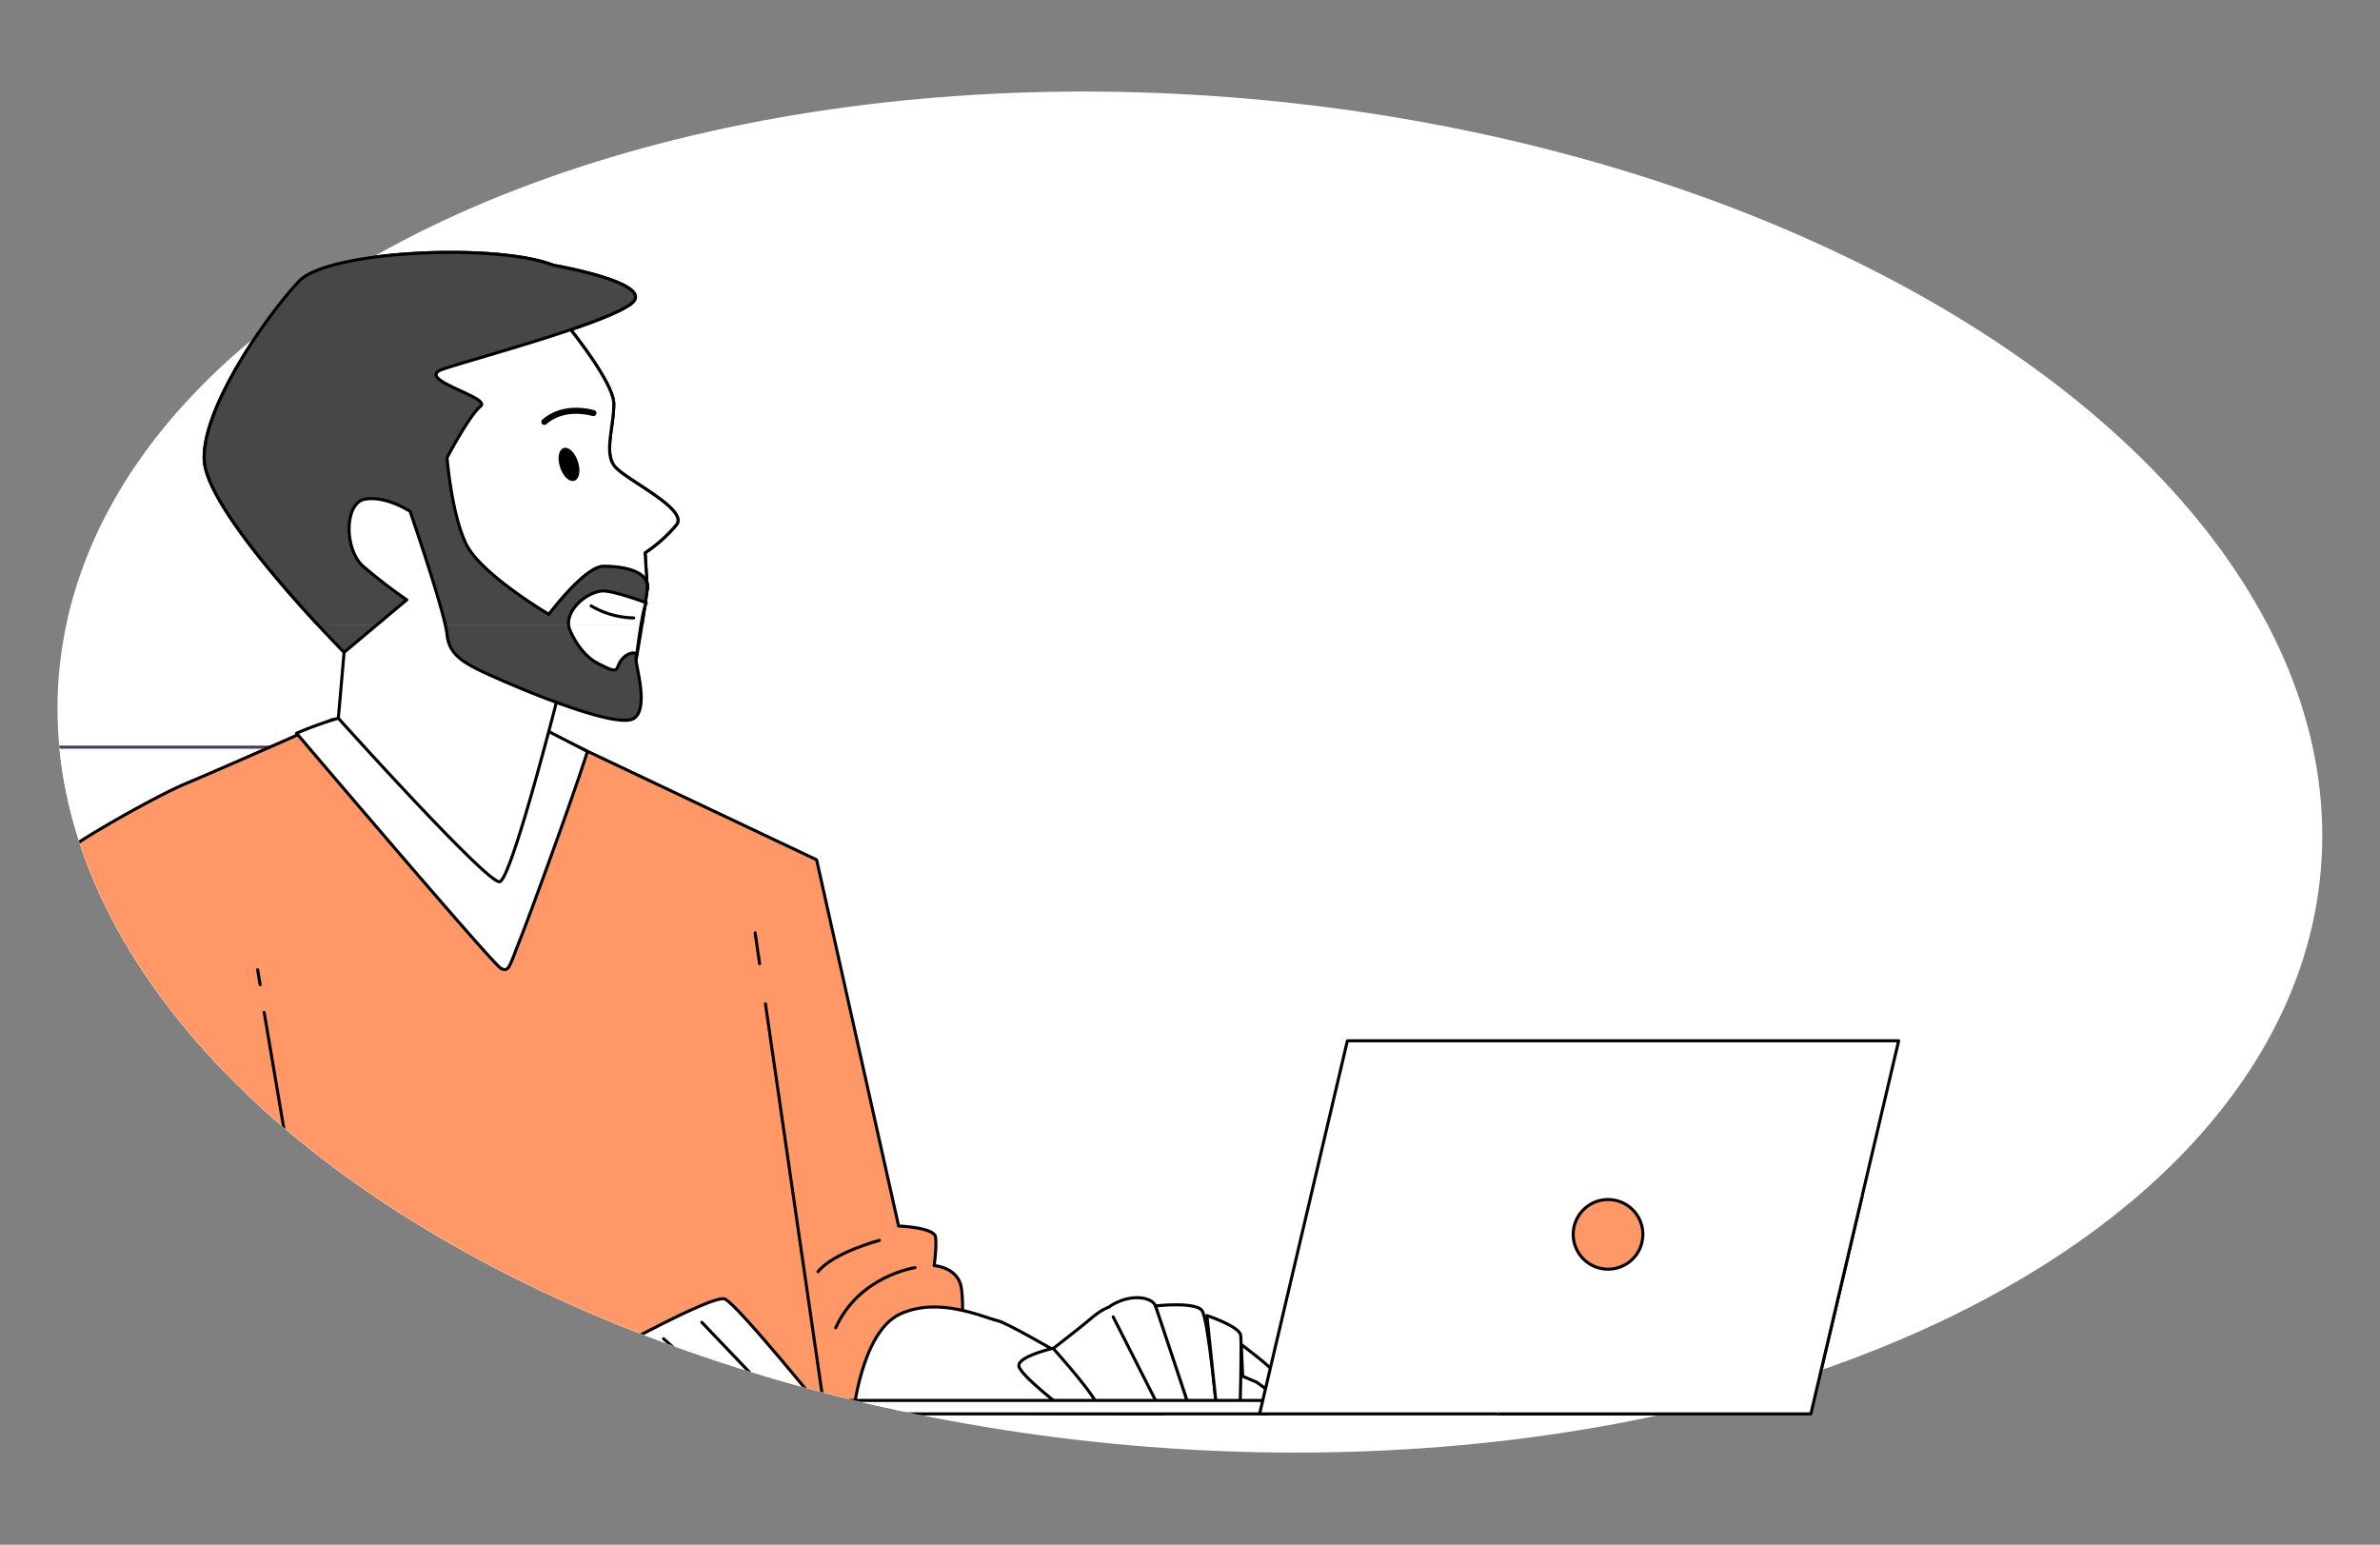 <svg xmlns="http://www.w3.org/2000/svg" xmlns:xlink="http://www.w3.org/1999/xlink" width="779.779" height="506.158" viewBox="0 0 779.779 506.158">
  <rect x="0" y="0" width="779.779" height="506.158" fill="#808080" stroke="none"/>
  <defs>
    <clipPath id="clip-path">
      <ellipse id="Ellipse_77" data-name="Ellipse 77" cx="372" cy="221.5" rx="372" ry="221.5" transform="matrix(0.996, 0.087, -0.087, 0.996, -1869.145, -439.911)" fill="#fff"/>
    </clipPath>
    <clipPath id="clip-path-2">
      <path id="Union_1" data-name="Union 1" d="M450,436V348H577v88ZM0,161V0H195V161Z" transform="translate(-1867 -396)" fill="#fff"/>
    </clipPath>
  </defs>
  <g id="Group_3669" data-name="Group 3669" transform="translate(1907.755 439.911)">
    <ellipse id="Ellipse_75" data-name="Ellipse 75" cx="372" cy="221.5" rx="372" ry="221.5" transform="matrix(0.996, 0.087, -0.087, 0.996, -1869.145, -439.911)" fill="#fff"/>
    <g id="Mask_Group_4" data-name="Mask Group 4" clip-path="url(#clip-path)">
      <g id="Group_3609" data-name="Group 3609" transform="translate(-1937.385 -357.215)">
        <path id="Path_15835" data-name="Path 15835" d="M493.24,176.495H639.422a29.083,29.083,0,0,1,28.467,23.123L708.8,394.948s-160.6,1.635-171.086.237-35.3-4.63-35.3-4.63L464.775,211.542a29.083,29.083,0,0,1,28.465-35.047" transform="translate(-464.146 -14.375)" fill="#fff"/>
        <path id="Path_15836" data-name="Path 15836" d="M493.24,176.495H639.422a29.083,29.083,0,0,1,28.467,23.123L708.8,394.948l-206.383-5.005-37.644-178.4A29.083,29.083,0,0,1,493.24,176.495Z" transform="translate(-464.146 -14.375)" fill="none" stroke="#4c3964" stroke-linecap="round" stroke-linejoin="round" stroke-width="1"/>
        <path id="Path_15837" data-name="Path 15837" d="M571.247,173.8l93.585,44.329,26.866,120s11.641.447,12.091,3.583-.45,9.4-.45,9.4,8.061.447,8.955,7.611,0,14.777-1.342,18.36-14.777,20.149-18.807,20.6a76.392,76.392,0,0,0-10.3,1.791c-1.342.447-229.706,0-229.706,0s-8.955-.895-11.194-2.686-2.688-5.822-2.688-5.822-6.267-4.925-6.717-8.061,2.239-22.388,2.239-26.419-16.119-120.9-17.016-128.957,1.791-11.2,4.03-13.435,26.868-16.566,37.613-21.044,47.638-20.823,47.638-20.823Z" transform="translate(-367.648 -19.106)" fill="#fff"/>
        <path id="Path_15838" data-name="Path 15838" d="M571.247,173.8l93.585,44.329,26.866,120s11.641.447,12.091,3.583-.45,9.4-.45,9.4,8.061.447,8.955,7.611,0,14.777-1.342,18.36-14.777,20.149-18.807,20.6a76.392,76.392,0,0,0-10.3,1.791c-1.342.447-229.706,0-229.706,0s-8.955-.895-11.194-2.686-2.688-5.822-2.688-5.822-6.267-4.925-6.717-8.061,2.239-22.388,2.239-26.419-16.119-120.9-17.016-128.957,1.791-11.2,4.03-13.435,26.868-16.566,37.613-21.044,47.638-20.823,47.638-20.823Z" transform="translate(-367.648 -19.106)" fill="#ff9866" stroke="#000" stroke-linecap="round" stroke-linejoin="round" stroke-width="1"/>
        <path id="Path_15839" data-name="Path 15839" d="M541.795,253.962c-2.3-1.152-52.658-60.229-66.96-77.038A117.574,117.574,0,0,1,488.525,172l63.12,1.361,18.5,9.527c-4.807,15.267-19.187,54.424-22.084,61.67-3.583,8.955-3.583,10.747-6.269,9.4" transform="translate(-348.048 -19.364)" fill="#fff"/>
        <path id="Path_15840" data-name="Path 15840" d="M541.795,253.962c-2.3-1.152-52.658-60.229-66.96-77.038A117.574,117.574,0,0,1,488.525,172l63.12,1.361,18.5,9.527c-4.807,15.267-19.187,54.424-22.084,61.67C544.481,253.514,544.481,255.306,541.795,253.962Z" transform="translate(-348.048 -19.364)" fill="none" stroke="#000" stroke-linecap="round" stroke-linejoin="round" stroke-width="1"/>
        <path id="Path_15841" data-name="Path 15841" d="M557.426,114.2s17.229,20.529,17.229,28.227-3.3,16.13.367,20.529,24.195,13.931,20.162,19.063a48.787,48.787,0,0,1-10.264,9.166l.732,11.73s-7.33,28.594-11.363,30.061-16.864,1.1-16.864,1.1-16.13,64.154-20.162,64.886-52.85-53.569-52.85-53.569l1.893-21.582s-19.063-31.16-24.194-45.456,5.132-43.991,19.8-57.555,44.357-15.762,55.354-14.663,20.162,8.065,20.162,8.065" transform="translate(-343.934 -92.755)" fill="#fff"/>
        <path id="Path_15842" data-name="Path 15842" d="M557.426,114.2s17.229,20.529,17.229,28.227-3.3,16.13.367,20.529,24.195,13.931,20.162,19.063a48.787,48.787,0,0,1-10.264,9.166l.732,11.73s-7.33,28.594-11.363,30.061-16.864,1.1-16.864,1.1-16.13,64.154-20.162,64.886-52.85-53.569-52.85-53.569l1.893-21.582s-19.063-31.16-24.194-45.456,5.132-43.991,19.8-57.555,44.357-15.762,55.354-14.663S557.426,114.2,557.426,114.2Z" transform="translate(-343.934 -92.755)" fill="none" stroke="#000" stroke-linecap="round" stroke-linejoin="round" stroke-width="1"/>
        <path id="Path_15843" data-name="Path 15843" d="M489.966,125.02s-9.453-2.986-16.052,2.88" transform="translate(-265.921 -72.362)" fill="none" stroke="#000" stroke-linecap="round" stroke-linejoin="round" stroke-width="2"/>
        <path id="Path_15844" data-name="Path 15844" d="M476.794,135.986c.884,2.692,2.691,4.52,4.039,4.077s1.722-2.982.838-5.676-2.69-4.518-4.037-4.077-1.722,2.984-.84,5.676" transform="translate(-263.176 -65.719)"/>
        <path id="Path_15845" data-name="Path 15845" d="M476.794,135.986c.884,2.692,2.691,4.52,4.039,4.077s1.722-2.982.838-5.676-2.69-4.518-4.037-4.077S475.912,133.293,476.794,135.986Z" transform="translate(-263.176 -65.719)" fill="none" stroke="#000" stroke-linecap="round" stroke-linejoin="round" stroke-width="1"/>
        <path id="Path_15846" data-name="Path 15846" d="M579.912,103.879s33.726,5.866,25.661,12.464-52.421,18.328-61.953,21.629,16.13,9.164,12.462,12.1-11,16.864-11,16.864,1.464,18.328,6.231,28.227,27.128,23.1,27.128,23.1,11.73-15.762,17.963-15.762,15.03,1.464,14.3,7.33-3.3,21.629-3.665,23.1,4.4,16.13-.732,19.43-31.527-7.333-43.259-12.464-17.229-7.7-17.961-15.03-12.1-40.324-12.1-40.324-7.7-5.134-14.665-4.032-6.966,16.5-.732,22a171.3,171.3,0,0,0,14.3,11L511.359,230.72s-45.091-45.458-45.823-63.054,21.629-48.756,31.16-58.655,64.521-12.464,83.216-5.132" transform="translate(-368.989 -99.665)" fill="#474747"/>
        <path id="Path_15847" data-name="Path 15847" d="M579.912,103.879s33.726,5.866,25.661,12.464-52.421,18.328-61.953,21.629,16.13,9.164,12.462,12.1-11,16.864-11,16.864,1.464,18.328,6.231,28.227,27.128,23.1,27.128,23.1,11.73-15.762,17.963-15.762,15.03,1.464,14.3,7.33-3.3,21.629-3.665,23.1,4.4,16.13-.732,19.43-31.527-7.333-43.259-12.464-17.229-7.7-17.961-15.03-12.1-40.324-12.1-40.324-7.7-5.134-14.665-4.032-6.966,16.5-.732,22a171.3,171.3,0,0,0,14.3,11L511.359,230.72s-45.091-45.458-45.823-63.054,21.629-48.756,31.16-58.655S561.217,96.546,579.912,103.879Z" transform="translate(-368.989 -99.665)" fill="none" stroke="#000" stroke-linecap="round" stroke-linejoin="round" stroke-width="1"/>
        <path id="Path_15848" data-name="Path 15848" d="M491.161,156.106s-11.671-4.435-14.992-3.815c-6.155,1.152-12.152,7.7-10,12.726,1.91,4.459,5.1,8.922,9.215,10.979s5.83,3.087,6.516,1.03,2.511-4.091,4.568-4.433,1.418,1.973,1.418,1.973,1.9-15.716,3.273-18.459" transform="translate(-249.835 -41.31)" fill="#fff"/>
        <path id="Path_15849" data-name="Path 15849" d="M491.161,156.106s-11.671-4.435-14.992-3.815c-6.155,1.152-12.152,7.7-10,12.726,1.91,4.459,5.1,8.922,9.215,10.979s5.83,3.087,6.516,1.03,2.511-4.091,4.568-4.433,1.418,1.973,1.418,1.973S489.79,158.85,491.161,156.106Z" transform="translate(-249.835 -41.31)" fill="none" stroke="#000" stroke-linecap="round" stroke-linejoin="round" stroke-width="1"/>
        <path id="Path_15850" data-name="Path 15850" d="M481.6,158.5a28.512,28.512,0,0,1-13.937-3.94" transform="translate(-244.356 -38.729)" fill="none" stroke="#000" stroke-linecap="round" stroke-linejoin="round" stroke-width="1"/>
        <path id="Path_15851" data-name="Path 15851" d="M449.945,257.315s-18.358,2.686-25.971,19.7" transform="translate(-120.522 75.343)" fill="none" stroke="#000" stroke-linecap="round" stroke-linejoin="round" stroke-width="1"/>
        <path id="Path_15852" data-name="Path 15852" d="M449.64,253.071s-15.224,4.03-20.149,10.3" transform="translate(-131.859 70.632)" fill="none" stroke="#000" stroke-linecap="round" stroke-linejoin="round" stroke-width="1"/>
        <path id="Path_15853" data-name="Path 15853" d="M509.068,217.672l13.083,77.382s20.6,3.583,20.6,9.85-11.194,22.39-11.194,22.39" transform="translate(-392.882 31.335)" fill="none" stroke="#000" stroke-linecap="round" stroke-linejoin="round" stroke-width="1"/>
        <line id="Line_187" data-name="Line 187" x2="0.819" y2="4.91" transform="translate(114.044 235.044)" fill="none" stroke="#000" stroke-linecap="round" stroke-linejoin="round" stroke-width="1"/>
        <path id="Path_15854" data-name="Path 15854" d="M543.511,249.995a43.6,43.6,0,0,0-6.579.669" transform="translate(-452.442 67.217)" fill="none" stroke="#000" stroke-linecap="round" stroke-linejoin="round" stroke-width="1"/>
        <path id="Path_15855" data-name="Path 15855" d="M547.74,255.952a107.3,107.3,0,0,0-26.364-5.879" transform="translate(-423.845 67.304)" fill="none" stroke="#000" stroke-linecap="round" stroke-linejoin="round" stroke-width="1"/>
        <path id="Path_15856" data-name="Path 15856" d="M558.1,255.618s-14.777,6.269-20.6,26.419" transform="translate(-468.235 73.46)" fill="none" stroke="#000" stroke-linecap="round" stroke-linejoin="round" stroke-width="1"/>
        <path id="Path_15857" data-name="Path 15857" d="M438.025,301.478s-1.344-9.852,10.747-25.524,23.732-17.014,26.866-15.672,88.211,32.24,88.211,32.24,52.39-30,56.867-27.763S653.4,301.925,653.4,301.925Z" transform="translate(-353.534 78.198)" fill="#fff"/>
        <path id="Path_15858" data-name="Path 15858" d="M438.025,301.478s-1.344-9.852,10.747-25.524,23.732-17.014,26.866-15.672,88.211,32.24,88.211,32.24,52.39-30,56.867-27.763S653.4,301.925,653.4,301.925Z" transform="translate(-353.534 78.198)" fill="none" stroke="#000" stroke-linecap="round" stroke-linejoin="round" stroke-width="1"/>
        <line id="Line_188" data-name="Line 188" x1="28.21" y1="29.554" transform="translate(259.57 350.569)" fill="none" stroke="#000" stroke-linecap="round" stroke-linejoin="round" stroke-width="1"/>
        <line id="Line_189" data-name="Line 189" x1="25.524" y1="22.836" transform="translate(247.032 355.944)" fill="none" stroke="#000" stroke-linecap="round" stroke-linejoin="round" stroke-width="1"/>
        <line id="Line_190" data-name="Line 190" x1="17.463" y1="17.016" transform="translate(235.391 363.555)" fill="none" stroke="#000" stroke-linecap="round" stroke-linejoin="round" stroke-width="1"/>
        <line id="Line_191" data-name="Line 191" x1="7.164" y1="5.822" transform="translate(225.988 373.406)" fill="none" stroke="#000" stroke-linecap="round" stroke-linejoin="round" stroke-width="1"/>
        <line id="Line_192" data-name="Line 192" x1="1.471" y1="10.128" transform="translate(277.034 222.954)" fill="none" stroke="#000" stroke-linecap="round" stroke-linejoin="round" stroke-width="1"/>
        <line id="Line_193" data-name="Line 193" x1="19.461" y1="133.947" transform="translate(280.408 246.176)" fill="none" stroke="#000" stroke-linecap="round" stroke-linejoin="round" stroke-width="1"/>
        <path id="Path_15859" data-name="Path 15859" d="M385.565,298s2.686-26.419,15.224-32.24,26.866.9,32.24,2.239,53.732,30.449,53.732,30.449Z" transform="translate(-76.292 82.123)" fill="#fff"/>
        <path id="Path_15860" data-name="Path 15860" d="M385.565,298s2.686-26.419,15.224-32.24,26.866.9,32.24,2.239,53.732,30.449,53.732,30.449Z" transform="translate(-76.292 82.123)" fill="none" stroke="#000" stroke-linecap="round" stroke-linejoin="round" stroke-width="1"/>
        <path id="Path_15861" data-name="Path 15861" d="M377.077,282.408s12.986-9.85,18.807-14.777,9.4-5.372,21.044-4.03,20.149,34.926,20.149,34.926H393.646Z" transform="translate(-8.697 81.596)" fill="#fff"/>
        <path id="Path_15862" data-name="Path 15862" d="M377.077,282.408s12.986-9.85,18.807-14.777,9.4-5.372,21.044-4.03,20.149,34.926,20.149,34.926H393.646Z" transform="translate(-8.697 81.596)" fill="none" stroke="#000" stroke-linecap="round" stroke-linejoin="round" stroke-width="1"/>
        <path id="Path_15863" data-name="Path 15863" d="M406.891,269.835s16.119,17.911,14.33,19.255-10.3.895-10.3.895S396.144,278.79,395.7,275.657s11.194-5.822,11.194-5.822" transform="translate(-32.242 89.242)" fill="#fff"/>
        <path id="Path_15864" data-name="Path 15864" d="M406.891,269.835s16.119,17.911,14.33,19.255-10.3.895-10.3.895S396.144,278.79,395.7,275.657,406.891,269.835,406.891,269.835Z" transform="translate(-32.242 89.242)" fill="none" stroke="#000" stroke-linecap="round" stroke-linejoin="round" stroke-width="1"/>
        <path id="Path_15865" data-name="Path 15865" d="M382.216,268.258l16.119,31.793,8.955-1.791s-9.85-30.449-11.194-33.584-8.508-4.028-14.775,0" transform="translate(12.135 80.521)" fill="#fff"/>
        <path id="Path_15866" data-name="Path 15866" d="M382.216,268.258l16.119,31.793,8.955-1.791s-9.85-30.449-11.194-33.584-8.508-4.028-14.775,0" transform="translate(12.135 80.521)" fill="none" stroke="#000" stroke-linecap="round" stroke-linejoin="round" stroke-width="1"/>
        <path id="Path_15867" data-name="Path 15867" d="M377.077,263.445s13.292-1.49,15.281,1.606,4.868,33.321,4.868,33.321l-8.955-1.344Z" transform="translate(31.154 81.751)" fill="#fff"/>
        <path id="Path_15868" data-name="Path 15868" d="M377.077,263.445s13.292-1.49,15.281,1.606,4.868,33.321,4.868,33.321l-8.955-1.344Z" transform="translate(31.154 81.751)" fill="none" stroke="#000" stroke-linecap="round" stroke-linejoin="round" stroke-width="1"/>
        <path id="Path_15869" data-name="Path 15869" d="M373.342,264.751s10.607,3.537,11.051,6.408-.221,24.754-.221,24.754l-7.508.612Z" transform="translate(51.718 83.598)" fill="#fff"/>
        <path id="Path_15870" data-name="Path 15870" d="M373.342,264.751s10.607,3.537,11.051,6.408-.221,24.754-.221,24.754l-7.508.612Z" transform="translate(51.718 83.598)" fill="none" stroke="#000" stroke-linecap="round" stroke-linejoin="round" stroke-width="1"/>
        <path id="Path_15871" data-name="Path 15871" d="M365.941,269.254s10.388,7.736,11.051,9.5,6.187,7.955,3.978,8.4-9.945-5.526-9.945-5.526l-4.64-1.988Z" transform="translate(70.39 88.597)" fill="#fff"/>
        <path id="Path_15872" data-name="Path 15872" d="M365.941,269.254s10.388,7.736,11.051,9.5,6.187,7.955,3.978,8.4-9.945-5.526-9.945-5.526l-4.64-1.988Z" transform="translate(70.39 88.597)" fill="none" stroke="#000" stroke-linecap="round" stroke-linejoin="round" stroke-width="1"/>
        <rect id="Rectangle_17972" data-name="Rectangle 17972" width="151.062" height="4.4" transform="translate(293.718 376.171)" fill="#fff"/>
        <rect id="Rectangle_17973" data-name="Rectangle 17973" width="151.062" height="4.4" transform="translate(293.718 376.171)" fill="none" stroke="#000" stroke-linecap="round" stroke-linejoin="round" stroke-width="1"/>
        <path id="Path_15873" data-name="Path 15873" d="M300.008,222.091H480.629L451.862,344.329H271.241Z" transform="translate(171.076 36.241)" fill="#fff"/>
        <path id="Path_15874" data-name="Path 15874" d="M300.008,222.091H480.629L451.862,344.329H271.241Z" transform="translate(171.076 36.241)" fill="#fff" stroke="#000" stroke-linecap="round" stroke-linejoin="round" stroke-width="1"/>
        <path id="Path_15875" data-name="Path 15875" d="M310.961,258.147a11.405,11.405,0,1,0,11.407-11.405,11.407,11.407,0,0,0-11.407,11.405" transform="translate(234.121 63.606)" fill="#ff9866"/>
        <path id="Path_15876" data-name="Path 15876" d="M310.961,258.147a11.405,11.405,0,1,0,11.407-11.405A11.407,11.407,0,0,0,310.961,258.147Z" transform="translate(234.121 63.606)" fill="none" stroke="#000" stroke-linecap="round" stroke-linejoin="round" stroke-width="1"/>
      </g>
    </g>
    <g id="Mask_Group_5" data-name="Mask Group 5" clip-path="url(#clip-path-2)">
      <g id="Group_3608" data-name="Group 3608" transform="translate(-1937.385 -357.215)">
        <path id="Path_15835-2" data-name="Path 15835" d="M493.24,176.495H639.422a29.083,29.083,0,0,1,28.467,23.123L708.8,394.948s-160.6,1.635-171.086.237-35.3-4.63-35.3-4.63L464.775,211.542a29.083,29.083,0,0,1,28.465-35.047" transform="translate(-464.146 -14.375)" fill="#4c3964"/>
        <path id="Path_15836-2" data-name="Path 15836" d="M493.24,176.495H639.422a29.083,29.083,0,0,1,28.467,23.123L708.8,394.948l-206.383-5.005-37.644-178.4A29.083,29.083,0,0,1,493.24,176.495Z" transform="translate(-464.146 -14.375)" fill="none" stroke="#4c3964" stroke-linecap="round" stroke-linejoin="round" stroke-width="1"/>
        <path id="Path_15837-2" data-name="Path 15837" d="M571.247,173.8l93.585,44.329,26.866,120s11.641.447,12.091,3.583-.45,9.4-.45,9.4,8.061.447,8.955,7.611,0,14.777-1.342,18.36-14.777,20.149-18.807,20.6a76.392,76.392,0,0,0-10.3,1.791c-1.342.447-229.706,0-229.706,0s-8.955-.895-11.194-2.686-2.688-5.822-2.688-5.822-6.267-4.925-6.717-8.061,2.239-22.388,2.239-26.419-16.119-120.9-17.016-128.957,1.791-11.2,4.03-13.435,26.868-16.566,37.613-21.044,47.638-20.823,47.638-20.823Z" transform="translate(-367.648 -19.106)" fill="#fff"/>
        <path id="Path_15838-2" data-name="Path 15838" d="M571.247,173.8l93.585,44.329,26.866,120s11.641.447,12.091,3.583-.45,9.4-.45,9.4,8.061.447,8.955,7.611,0,14.777-1.342,18.36-14.777,20.149-18.807,20.6a76.392,76.392,0,0,0-10.3,1.791c-1.342.447-229.706,0-229.706,0s-8.955-.895-11.194-2.686-2.688-5.822-2.688-5.822-6.267-4.925-6.717-8.061,2.239-22.388,2.239-26.419-16.119-120.9-17.016-128.957,1.791-11.2,4.03-13.435,26.868-16.566,37.613-21.044,47.638-20.823,47.638-20.823Z" transform="translate(-367.648 -19.106)" fill="#ff9866" stroke="#000" stroke-linecap="round" stroke-linejoin="round" stroke-width="1"/>
        <path id="Path_15839-2" data-name="Path 15839" d="M541.795,253.962c-2.3-1.152-52.658-60.229-66.96-77.038A117.574,117.574,0,0,1,488.525,172l63.12,1.361,18.5,9.527c-4.807,15.267-19.187,54.424-22.084,61.67-3.583,8.955-3.583,10.747-6.269,9.4" transform="translate(-348.048 -19.364)" fill="#fff"/>
        <path id="Path_15840-2" data-name="Path 15840" d="M541.795,253.962c-2.3-1.152-52.658-60.229-66.96-77.038A117.574,117.574,0,0,1,488.525,172l63.12,1.361,18.5,9.527c-4.807,15.267-19.187,54.424-22.084,61.67C544.481,253.514,544.481,255.306,541.795,253.962Z" transform="translate(-348.048 -19.364)" fill="none" stroke="#000" stroke-linecap="round" stroke-linejoin="round" stroke-width="1"/>
        <path id="Path_15841-2" data-name="Path 15841" d="M557.426,114.2s17.229,20.529,17.229,28.227-3.3,16.13.367,20.529,24.195,13.931,20.162,19.063a48.787,48.787,0,0,1-10.264,9.166l.732,11.73s-7.33,28.594-11.363,30.061-16.864,1.1-16.864,1.1-16.13,64.154-20.162,64.886-52.85-53.569-52.85-53.569l1.893-21.582s-19.063-31.16-24.194-45.456,5.132-43.991,19.8-57.555,44.357-15.762,55.354-14.663,20.162,8.065,20.162,8.065" transform="translate(-343.934 -92.755)" fill="#fff"/>
        <path id="Path_15842-2" data-name="Path 15842" d="M557.426,114.2s17.229,20.529,17.229,28.227-3.3,16.13.367,20.529,24.195,13.931,20.162,19.063a48.787,48.787,0,0,1-10.264,9.166l.732,11.73s-7.33,28.594-11.363,30.061-16.864,1.1-16.864,1.1-16.13,64.154-20.162,64.886-52.85-53.569-52.85-53.569l1.893-21.582s-19.063-31.16-24.194-45.456,5.132-43.991,19.8-57.555,44.357-15.762,55.354-14.663S557.426,114.2,557.426,114.2Z" transform="translate(-343.934 -92.755)" fill="none" stroke="#000" stroke-linecap="round" stroke-linejoin="round" stroke-width="1"/>
        <path id="Path_15843-2" data-name="Path 15843" d="M489.966,125.02s-9.453-2.986-16.052,2.88" transform="translate(-265.921 -72.362)" fill="none" stroke="#000" stroke-linecap="round" stroke-linejoin="round" stroke-width="2"/>
        <path id="Path_15844-2" data-name="Path 15844" d="M476.794,135.986c.884,2.692,2.691,4.52,4.039,4.077s1.722-2.982.838-5.676-2.69-4.518-4.037-4.077-1.722,2.984-.84,5.676" transform="translate(-263.176 -65.719)"/>
        <path id="Path_15845-2" data-name="Path 15845" d="M476.794,135.986c.884,2.692,2.691,4.52,4.039,4.077s1.722-2.982.838-5.676-2.69-4.518-4.037-4.077S475.912,133.293,476.794,135.986Z" transform="translate(-263.176 -65.719)" fill="none" stroke="#000" stroke-linecap="round" stroke-linejoin="round" stroke-width="1"/>
        <path id="Path_15846-2" data-name="Path 15846" d="M579.912,103.879s33.726,5.866,25.661,12.464-52.421,18.328-61.953,21.629,16.13,9.164,12.462,12.1-11,16.864-11,16.864,1.464,18.328,6.231,28.227,27.128,23.1,27.128,23.1,11.73-15.762,17.963-15.762,15.03,1.464,14.3,7.33-3.3,21.629-3.665,23.1,4.4,16.13-.732,19.43-31.527-7.333-43.259-12.464-17.229-7.7-17.961-15.03-12.1-40.324-12.1-40.324-7.7-5.134-14.665-4.032-6.966,16.5-.732,22a171.3,171.3,0,0,0,14.3,11L511.359,230.72s-45.091-45.458-45.823-63.054,21.629-48.756,31.16-58.655,64.521-12.464,83.216-5.132" transform="translate(-368.989 -99.665)" fill="#474747"/>
        <path id="Path_15847-2" data-name="Path 15847" d="M579.912,103.879s33.726,5.866,25.661,12.464-52.421,18.328-61.953,21.629,16.13,9.164,12.462,12.1-11,16.864-11,16.864,1.464,18.328,6.231,28.227,27.128,23.1,27.128,23.1,11.73-15.762,17.963-15.762,15.03,1.464,14.3,7.33-3.3,21.629-3.665,23.1,4.4,16.13-.732,19.43-31.527-7.333-43.259-12.464-17.229-7.7-17.961-15.03-12.1-40.324-12.1-40.324-7.7-5.134-14.665-4.032-6.966,16.5-.732,22a171.3,171.3,0,0,0,14.3,11L511.359,230.72s-45.091-45.458-45.823-63.054,21.629-48.756,31.16-58.655S561.217,96.546,579.912,103.879Z" transform="translate(-368.989 -99.665)" fill="none" stroke="#000" stroke-linecap="round" stroke-linejoin="round" stroke-width="1"/>
        <path id="Path_15848-2" data-name="Path 15848" d="M491.161,156.106s-11.671-4.435-14.992-3.815c-6.155,1.152-12.152,7.7-10,12.726,1.91,4.459,5.1,8.922,9.215,10.979s5.83,3.087,6.516,1.03,2.511-4.091,4.568-4.433,1.418,1.973,1.418,1.973,1.9-15.716,3.273-18.459" transform="translate(-249.835 -41.31)" fill="#fff"/>
        <path id="Path_15849-2" data-name="Path 15849" d="M491.161,156.106s-11.671-4.435-14.992-3.815c-6.155,1.152-12.152,7.7-10,12.726,1.91,4.459,5.1,8.922,9.215,10.979s5.83,3.087,6.516,1.03,2.511-4.091,4.568-4.433,1.418,1.973,1.418,1.973S489.79,158.85,491.161,156.106Z" transform="translate(-249.835 -41.31)" fill="none" stroke="#000" stroke-linecap="round" stroke-linejoin="round" stroke-width="1"/>
        <path id="Path_15850-2" data-name="Path 15850" d="M481.6,158.5a28.512,28.512,0,0,1-13.937-3.94" transform="translate(-244.356 -38.729)" fill="none" stroke="#000" stroke-linecap="round" stroke-linejoin="round" stroke-width="1"/>
        <path id="Path_15851-2" data-name="Path 15851" d="M449.945,257.315s-18.358,2.686-25.971,19.7" transform="translate(-120.522 75.343)" fill="none" stroke="#000" stroke-linecap="round" stroke-linejoin="round" stroke-width="1"/>
        <path id="Path_15852-2" data-name="Path 15852" d="M449.64,253.071s-15.224,4.03-20.149,10.3" transform="translate(-131.859 70.632)" fill="none" stroke="#000" stroke-linecap="round" stroke-linejoin="round" stroke-width="1"/>
        <path id="Path_15853-2" data-name="Path 15853" d="M509.068,217.672l13.083,77.382s20.6,3.583,20.6,9.85-11.194,22.39-11.194,22.39" transform="translate(-392.882 31.335)" fill="none" stroke="#000" stroke-linecap="round" stroke-linejoin="round" stroke-width="1"/>
        <line id="Line_187-2" data-name="Line 187" x2="0.819" y2="4.91" transform="translate(114.044 235.044)" fill="none" stroke="#000" stroke-linecap="round" stroke-linejoin="round" stroke-width="1"/>
        <path id="Path_15854-2" data-name="Path 15854" d="M543.511,249.995a43.6,43.6,0,0,0-6.579.669" transform="translate(-452.442 67.217)" fill="none" stroke="#000" stroke-linecap="round" stroke-linejoin="round" stroke-width="1"/>
        <path id="Path_15855-2" data-name="Path 15855" d="M547.74,255.952a107.3,107.3,0,0,0-26.364-5.879" transform="translate(-423.845 67.304)" fill="none" stroke="#000" stroke-linecap="round" stroke-linejoin="round" stroke-width="1"/>
        <path id="Path_15856-2" data-name="Path 15856" d="M558.1,255.618s-14.777,6.269-20.6,26.419" transform="translate(-468.235 73.46)" fill="none" stroke="#000" stroke-linecap="round" stroke-linejoin="round" stroke-width="1"/>
        <path id="Path_15857-2" data-name="Path 15857" d="M438.025,301.478s-1.344-9.852,10.747-25.524,23.732-17.014,26.866-15.672,88.211,32.24,88.211,32.24,52.39-30,56.867-27.763S653.4,301.925,653.4,301.925Z" transform="translate(-353.534 78.198)" fill="#fff"/>
        <path id="Path_15858-2" data-name="Path 15858" d="M438.025,301.478s-1.344-9.852,10.747-25.524,23.732-17.014,26.866-15.672,88.211,32.24,88.211,32.24,52.39-30,56.867-27.763S653.4,301.925,653.4,301.925Z" transform="translate(-353.534 78.198)" fill="none" stroke="#000" stroke-linecap="round" stroke-linejoin="round" stroke-width="1"/>
        <line id="Line_188-2" data-name="Line 188" x1="28.21" y1="29.554" transform="translate(259.57 350.569)" fill="none" stroke="#000" stroke-linecap="round" stroke-linejoin="round" stroke-width="1"/>
        <line id="Line_189-2" data-name="Line 189" x1="25.524" y1="22.836" transform="translate(247.032 355.944)" fill="none" stroke="#000" stroke-linecap="round" stroke-linejoin="round" stroke-width="1"/>
        <line id="Line_190-2" data-name="Line 190" x1="17.463" y1="17.016" transform="translate(235.391 363.555)" fill="none" stroke="#000" stroke-linecap="round" stroke-linejoin="round" stroke-width="1"/>
        <line id="Line_191-2" data-name="Line 191" x1="7.164" y1="5.822" transform="translate(225.988 373.406)" fill="none" stroke="#000" stroke-linecap="round" stroke-linejoin="round" stroke-width="1"/>
        <line id="Line_192-2" data-name="Line 192" x1="1.471" y1="10.128" transform="translate(277.034 222.954)" fill="none" stroke="#000" stroke-linecap="round" stroke-linejoin="round" stroke-width="1"/>
        <line id="Line_193-2" data-name="Line 193" x1="19.461" y1="133.947" transform="translate(280.408 246.176)" fill="none" stroke="#000" stroke-linecap="round" stroke-linejoin="round" stroke-width="1"/>
        <path id="Path_15859-2" data-name="Path 15859" d="M385.565,298s2.686-26.419,15.224-32.24,26.866.9,32.24,2.239,53.732,30.449,53.732,30.449Z" transform="translate(-76.292 82.123)" fill="#fff"/>
        <path id="Path_15860-2" data-name="Path 15860" d="M385.565,298s2.686-26.419,15.224-32.24,26.866.9,32.24,2.239,53.732,30.449,53.732,30.449Z" transform="translate(-76.292 82.123)" fill="none" stroke="#000" stroke-linecap="round" stroke-linejoin="round" stroke-width="1"/>
        <path id="Path_15861-2" data-name="Path 15861" d="M377.077,282.408s12.986-9.85,18.807-14.777,9.4-5.372,21.044-4.03,20.149,34.926,20.149,34.926H393.646Z" transform="translate(-8.697 81.596)" fill="#fff"/>
        <path id="Path_15862-2" data-name="Path 15862" d="M377.077,282.408s12.986-9.85,18.807-14.777,9.4-5.372,21.044-4.03,20.149,34.926,20.149,34.926H393.646Z" transform="translate(-8.697 81.596)" fill="none" stroke="#000" stroke-linecap="round" stroke-linejoin="round" stroke-width="1"/>
        <path id="Path_15863-2" data-name="Path 15863" d="M406.891,269.835s16.119,17.911,14.33,19.255-10.3.895-10.3.895S396.144,278.79,395.7,275.657s11.194-5.822,11.194-5.822" transform="translate(-32.242 89.242)" fill="#fff"/>
        <path id="Path_15864-2" data-name="Path 15864" d="M406.891,269.835s16.119,17.911,14.33,19.255-10.3.895-10.3.895S396.144,278.79,395.7,275.657,406.891,269.835,406.891,269.835Z" transform="translate(-32.242 89.242)" fill="none" stroke="#000" stroke-linecap="round" stroke-linejoin="round" stroke-width="1"/>
        <path id="Path_15865-2" data-name="Path 15865" d="M382.216,268.258l16.119,31.793,8.955-1.791s-9.85-30.449-11.194-33.584-8.508-4.028-14.775,0" transform="translate(12.135 80.521)" fill="#fff"/>
        <path id="Path_15866-2" data-name="Path 15866" d="M382.216,268.258l16.119,31.793,8.955-1.791s-9.85-30.449-11.194-33.584-8.508-4.028-14.775,0" transform="translate(12.135 80.521)" fill="none" stroke="#000" stroke-linecap="round" stroke-linejoin="round" stroke-width="1"/>
        <path id="Path_15867-2" data-name="Path 15867" d="M377.077,263.445s13.292-1.49,15.281,1.606,4.868,33.321,4.868,33.321l-8.955-1.344Z" transform="translate(31.154 81.751)" fill="#fff"/>
        <path id="Path_15868-2" data-name="Path 15868" d="M377.077,263.445s13.292-1.49,15.281,1.606,4.868,33.321,4.868,33.321l-8.955-1.344Z" transform="translate(31.154 81.751)" fill="none" stroke="#000" stroke-linecap="round" stroke-linejoin="round" stroke-width="1"/>
        <path id="Path_15869-2" data-name="Path 15869" d="M373.342,264.751s10.607,3.537,11.051,6.408-.221,24.754-.221,24.754l-7.508.612Z" transform="translate(51.718 83.598)" fill="#fff"/>
        <path id="Path_15870-2" data-name="Path 15870" d="M373.342,264.751s10.607,3.537,11.051,6.408-.221,24.754-.221,24.754l-7.508.612Z" transform="translate(51.718 83.598)" fill="none" stroke="#000" stroke-linecap="round" stroke-linejoin="round" stroke-width="1"/>
        <path id="Path_15871-2" data-name="Path 15871" d="M365.941,269.254s10.388,7.736,11.051,9.5,6.187,7.955,3.978,8.4-9.945-5.526-9.945-5.526l-4.64-1.988Z" transform="translate(70.39 88.597)" fill="#fff"/>
        <path id="Path_15872-2" data-name="Path 15872" d="M365.941,269.254s10.388,7.736,11.051,9.5,6.187,7.955,3.978,8.4-9.945-5.526-9.945-5.526l-4.64-1.988Z" transform="translate(70.39 88.597)" fill="none" stroke="#000" stroke-linecap="round" stroke-linejoin="round" stroke-width="1"/>
        <rect id="Rectangle_17972-2" data-name="Rectangle 17972" width="151.062" height="4.4" transform="translate(293.718 376.171)" fill="#fff"/>
        <rect id="Rectangle_17973-2" data-name="Rectangle 17973" width="151.062" height="4.4" transform="translate(293.718 376.171)" fill="none" stroke="#000" stroke-linecap="round" stroke-linejoin="round" stroke-width="1"/>
        <path id="Path_15873-2" data-name="Path 15873" d="M300.008,222.091H480.629L451.862,344.329H271.241Z" transform="translate(171.076 36.241)" fill="#fff"/>
        <path id="Path_15874-2" data-name="Path 15874" d="M300.008,222.091H480.629L451.862,344.329H271.241Z" transform="translate(171.076 36.241)" fill="#fff" stroke="#000" stroke-linecap="round" stroke-linejoin="round" stroke-width="1"/>
        <path id="Path_15875-2" data-name="Path 15875" d="M310.961,258.147a11.405,11.405,0,1,0,11.407-11.405,11.407,11.407,0,0,0-11.407,11.405" transform="translate(234.121 63.606)" fill="#ff9866"/>
        <path id="Path_15876-2" data-name="Path 15876" d="M310.961,258.147a11.405,11.405,0,1,0,11.407-11.405A11.407,11.407,0,0,0,310.961,258.147Z" transform="translate(234.121 63.606)" fill="none" stroke="#000" stroke-linecap="round" stroke-linejoin="round" stroke-width="1"/>
      </g>
    </g>
  </g>
</svg>
